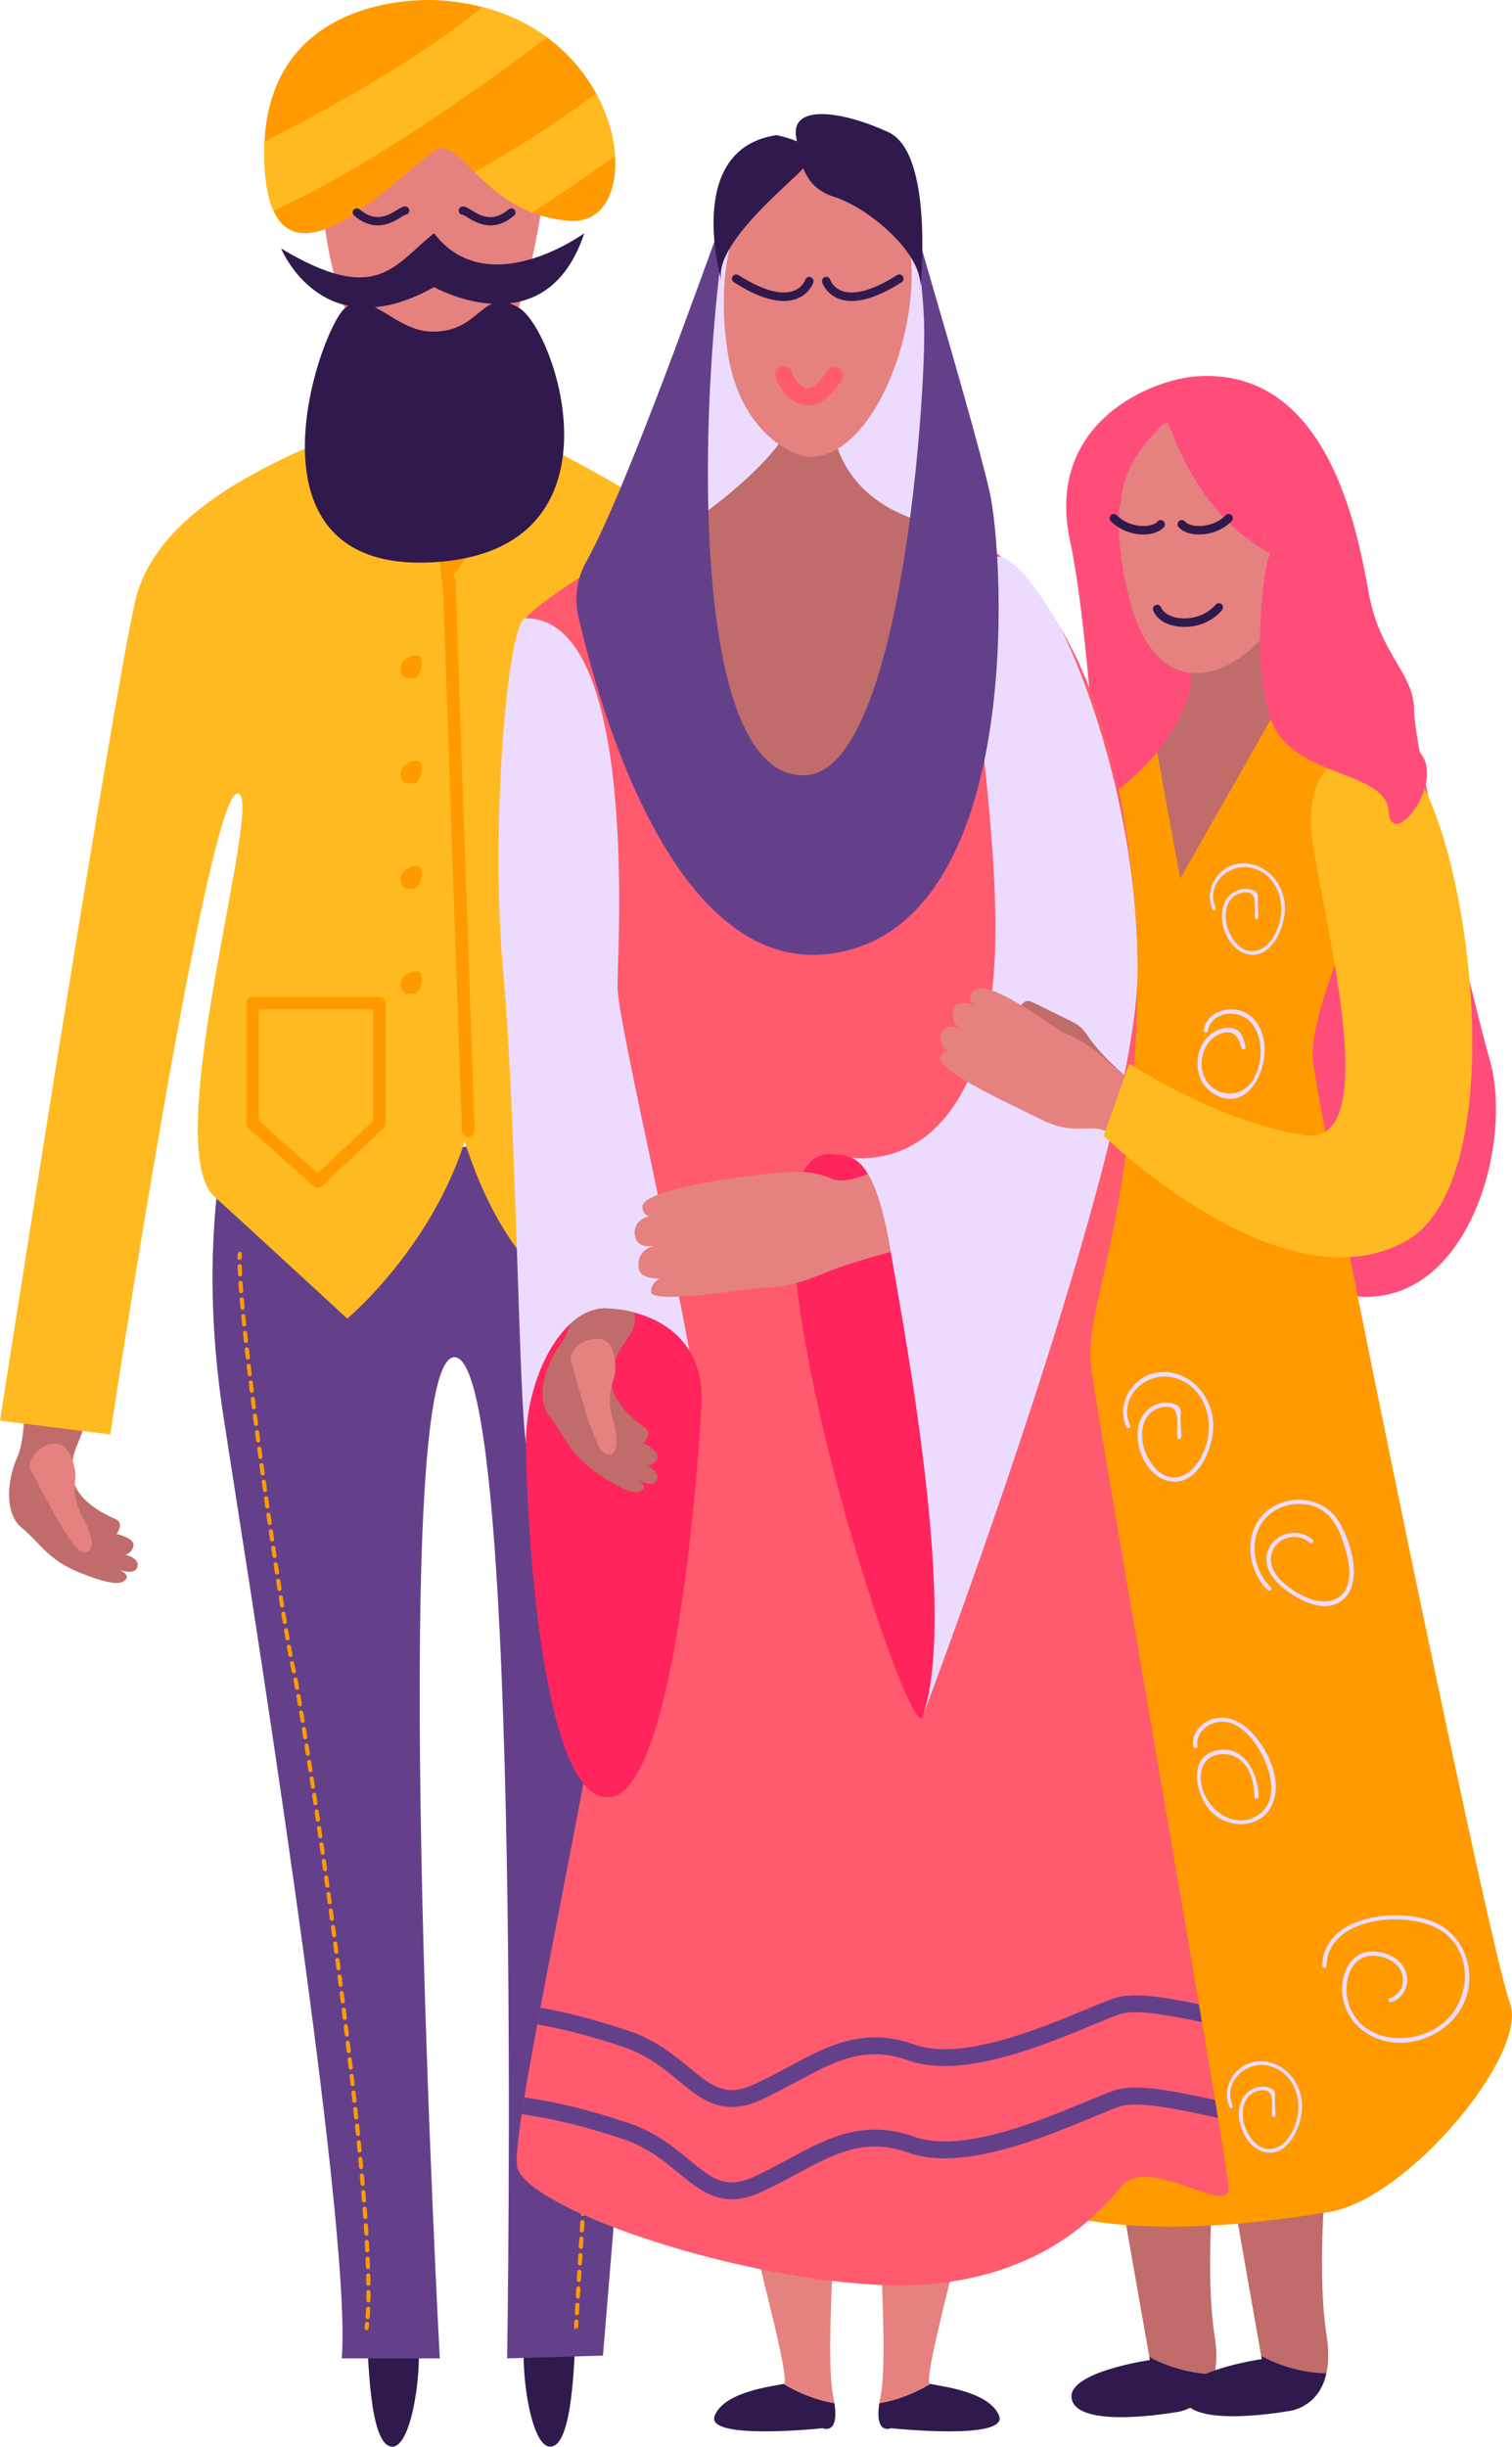 <svg xmlns="http://www.w3.org/2000/svg" width="667.9" height="1080" viewBox="0 0 667.9 1080"><g id="a"/><g id="b"><g id="c"><g id="d"><path d="M211.83 207.87 147.31 246.61 214.43 278.98 245.43 231.4 211.83 207.87z" fill="#ff9a00"/><path d="M536.57 1031.25c-4.98-31.91.73-81.48.73-81.48.0.0-46.69-6.46-41.76 21.55l12.13 68.96c7.49 4.07 17.07 7.33 28.82 7.74.96-4.36 1.16-9.85.08-16.78z" fill="#c06c6a"/><path d="M586 1030.84c-4.98-31.91.73-81.48.73-81.48.0.0-46.69-6.46-41.76 21.55l12.13 68.96c7.49 4.07 17.07 7.33 28.82 7.75.96-4.36 1.16-9.85.08-16.78z" fill="#c06c6a"/><path d="M507.93 1041.75s-38.69 5.55-34.29 18.01c4.4 12.45 45.86 4.98 45.86 4.98.0.0 13.52-.97 16.99-16.7-11.75-.42-21.33-3.68-28.82-7.74l.26 1.46z" fill="#30194c"/><path d="M528.56 166.11c-19.78 1.36-67.1 20.3-55.89 72.56 11.21 52.26 18.68 211.78 14.94 229.79-3.74 18 67.25 102.76 114.58 103.97 47.32 1.21 66-68.42 56.04-103.97-9.96-35.55-33.62-139.17-33.62-155.23s-14.94-24.11-19.93-51.22c-4.98-27.11-17.75-99.92-76.12-95.9z" fill="#ff4d79"/><path d="M549.11 310.94s46.14-3.71 61.8 19.91c15.66 23.62-34.4 108.4-30.9 137.61 3.5 29.21 78.23 393.4 86.94 415.55 8.72 22.15-44.83 86.58-79.7 92.35-34.87 5.77-118.31 16.98-154.43-16.65-36.12-33.63 49.81-437.85 43.59-472.36-6.23-34.51-13.35-129.26-5.43-133.57 36.47 4.35 42.99-46.01 78.13-42.84z" fill="#ff9a00"/><path d="M557.36 1041.33s-38.69 5.55-34.29 18.01c4.4 12.45 45.86 4.98 45.86 4.98.0.0 13.52-.97 16.99-16.7-11.75-.42-21.33-3.68-28.82-7.75l.26 1.46z" fill="#30194c"/><path d="M522.04 282.68c5.56 14.45 7.79 24.55-10.89 49.45l10.17 55.72 44.59-78.3s-9.17-29.6-3.25-55.87c5.92-26.27-40.61 28.99-40.61 28.99z" fill="#c06c6a"/><path d="M505.3 189.32s-20.48 24.99-5.69 77.63c14.79 52.63 59 28.88 75.19-13.26 16.19-42.13-20.68-80.06-69.5-64.37z" fill="#e5817f"/><path d="M515.02 183.98c8.33 22.86 20.55 46.67 47.64 61.24.0.0-25.44-43.65-23.82-61.24 1.62-17.59-30.5-18.32-23.82.0z" fill="#ff4d79"/><path d="M522.49 180.29s-27.4 17.92-27.4 43.11c0 0-20.7-28.93 6.38-43.11 27.09-14.18 21.02.0 21.02.0z" fill="#ff4d79"/><path d="M277.65 492.67c-.67.0-1.33-.24-1.86-.71l-29.42-26.17c-.6-.53-.94-1.29-.94-2.09v-54.44c0-1.55 1.26-2.8 2.8-2.8h57.26c1.55.0 2.8 1.25 2.8 2.8v54.44c0 .77-.32 1.51-.88 2.04l-27.84 26.17c-.54.51-1.23.76-1.92.76zm-26.62-30.22 26.57 23.63 25.09-23.58v-50.42h-51.66v50.38z" fill="#ff9a00"/><g><g><path d="M10.97 597.23c-.25 7.6 1.38 35.54-3.26 45.78-4.64 10.24-5.89 25.16 2.02 31.5 7.91 6.34 11.09 13.92 25.6 19.72 14.52 5.79 18.59 5.17 20.32 2.81s-3.16-4.16-3.16-4.16c0 0 6.39 2.36 7.88-.51 1.49-2.87-.73-4.97-5-6.12.0.0 2.67-.29 3.55-3.82s-7.43-5.31-7.43-5.31c0 0 3.73-4.72-.55-6.61-20.87-9.21-19.88-20.17-18.65-26.97 1.23-6.81 6.5-12.97 4.27-18.5-2.23-5.52 1.55-20.36 1.55-20.36l-27.14-7.47z" fill="#c06c6a"/><path d="M38.3 685.08c3.84-1.14 2.4-7.66-2.14-16.17-4.54-8.51-2.85-14.87-2.83-17.71.02-2.84-2.1-14.02-8.95-13.99s-13.05 7.56-10.78 11.82c2.27 4.26 12.3 23.34 14.85 26.85 2.55 3.51 6 10.34 9.84 9.19z" fill="#e5817f"/></g><path d="M161.92 1027.62c.84 13.42 1.22 51.13 10.96 52.35 9.74 1.22 14.61-40.18 10.96-52.35-3.65-12.17-22.75-13.39-21.91.0z" fill="#30194c"/><path d="M254.43 1027.62c-.84 13.42-1.22 51.13-10.96 52.35-9.74 1.22-14.61-40.18-10.96-52.35 3.65-12.17 22.75-13.39 21.91.0z" fill="#30194c"/><path d="M98.61 506.21c-3.65 22.26-8.52 62.44.0 118.44 8.52 56 57.22 355.49 52.35 416.36h43.31s-23.83-443.14 6.61-441.93c30.43 1.22 23.13 441.93 23.13 441.93l42.33-1.22s28.28-331.14 27.07-416.36c-1.22-85.22-15.83-117.23-15.83-117.23H98.61z" fill="#64408b"/><path d="M242.09 197.28l-45.16 61.15s-41.21 264.07 61.61 319.73c0 0 64.63-71.68 70.51-91.66 5.87-19.98-18.8-200.37-10.58-213.58 8.23-13.21-6.98-34.59-25.81-46.82-18.84-12.23-50.57-28.82-50.57-28.82z" fill="#ffba22"/><path d="M142.44 81.68c-.75 32.89 16 95.85 51.83 96.01 35.83.16 46.78-94.8 46.78-102.1.0-48.21-96.18-101.05-98.61 6.09z" fill="#e5817f"/><path d="M252.01 97.51c-6.41-.42-12.03-1.79-17-3.73-11.25-4.38-19.16-11.71-25.37-17.81-6.7-6.56-11.38-11.69-16.07-10.12-9.59 3.2-58.27 59.48-72.79 27.1-2.08-4.64-3.45-11.1-3.91-19.79-.2-3.73-.2-7.27-.02-10.63C119.76 3.28 176.28-.89 193.57.12c7.01.4 13.53 1.44 19.54 3.01 11.21 2.89 20.71 7.6 28.58 13.4 9.53 7.03 16.67 15.67 21.6 24.65 5.13 9.35 7.87 19.08 8.4 27.76 1.06 16.64-5.97 29.47-19.69 28.56z" fill="#ff9a00"/><path d="M191.73 102.96c-17.64 13.85-24.95 32.29-67.56 6.72.0.0 18.24 44.77 67.56 17.04.0.0 49.32 27.73 66.36-23.76.0.0-42.63 31.02-66.36.0z" fill="#30194c"/><path d="M161.92 185.68c-18.26 10.44-91.31 31.43-102.26 79.98C48.7 314.21.0 627.09.0 627.09l48.7 6.09s42.61-281 56-282.94c13.39-1.94-35.41 155.98-9.74 178.24 5.82 5.05 58.44 53.57 58.44 53.57.0.0 58.44-48.7 58.44-119.31s-17.57-214.37-17.57-214.37l-32.35-62.69z" fill="#ffba22"/><path d="M241.69 16.53c-28.72 21.59-80.7 58.66-120.91 76.42-2.08-4.64-3.45-11.1-3.91-19.79-.2-3.73-.2-7.27-.02-10.63 25.77-13.11 67.71-35.99 96.26-59.4 11.21 2.89 20.71 7.6 28.58 13.4z" fill="#ffba22"/><path d="M271.69 68.95c-11.3 8.02-23.83 16.6-36.69 24.84-11.25-4.38-19.16-11.71-25.37-17.81 18.08-10.32 37.45-22.37 53.65-34.79 5.13 9.35 7.87 19.08 8.4 27.76z" fill="#ffba22"/><path d="M191.14 146.39c-17.06.0-28-19.74-38.96-10.18-10.96 9.55-48.7 116.84 38.96 112 87.66-4.84 54.46-102.95 37.97-112.42-16.48-9.48-16.06 10.61-37.97 10.61z" fill="#30194c"/><path d="M140.37 524.27c-.65.0-1.3-.23-1.82-.69l-28.76-25.58c-.59-.52-.92-1.26-.92-2.05v-53.22c0-1.51 1.23-2.74 2.74-2.74h55.97c1.51.0 2.74 1.23 2.74 2.74v53.22c0 .76-.31 1.48-.86 1.99l-27.21 25.58c-.53.49-1.2.74-1.88.74zm-26.02-29.55 25.97 23.1 24.53-23.05v-49.29h-50.5v49.25z" fill="#ff9a00"/><path d="M186 290.58c-.27-1.01-1.28-1.46-2.25-1.27-.21.04-.43.09-.64.13-.77-.26-1.66-.05-2.12.6-1.32.49-2.53 1.23-3.3 2.47-1.12 1.79-1.06 4.4.52 5.9 1.24 1.17 2.57 1.16 3.65.57.68.49 1.61.58 2.25-.18 1.94-2.32 2.68-5.26 1.89-8.22z" fill="#ff9a00"/><path d="M186 337.08c-.27-1.01-1.28-1.46-2.25-1.28-.21.04-.43.09-.64.13-.77-.26-1.66-.04-2.12.6-1.32.49-2.53 1.23-3.3 2.47-1.12 1.78-1.06 4.4.52 5.9 1.24 1.17 2.57 1.16 3.65.57.68.49 1.61.58 2.25-.18 1.94-2.32 2.68-5.26 1.89-8.21z" fill="#ff9a00"/><path d="M186 383.57c-.27-1.01-1.28-1.46-2.25-1.28-.21.04-.43.09-.64.14-.77-.26-1.66-.05-2.12.6-1.32.49-2.53 1.23-3.3 2.47-1.12 1.79-1.06 4.4.52 5.9 1.24 1.17 2.57 1.16 3.65.57.68.49 1.61.58 2.25-.18 1.94-2.32 2.68-5.27 1.89-8.22z" fill="#ff9a00"/><path d="M186 430.07c-.27-1.01-1.28-1.46-2.25-1.28-.21.04-.43.09-.64.13-.77-.26-1.66-.05-2.12.6-1.32.49-2.53 1.23-3.3 2.47-1.12 1.79-1.06 4.4.52 5.9 1.24 1.17 2.57 1.16 3.65.57.68.49 1.61.58 2.25-.18 1.94-2.32 2.68-5.26 1.89-8.22z" fill="#ff9a00"/><path d="M105.83 556.18c-.53-.01-.93-.43-.91-.94.02-.69.05-1.32.09-1.87.04-.5.49-.86.98-.84.5.04.88.48.84.98-.04.52-.07 1.11-.09 1.77-.01.5-.42.89-.91.89z" fill="#ff9a00"/><path d="M162.42 1023.68c-.57-.04-.95-.48-.91-.98.08-1.15.15-2.36.2-3.64.02-.51.44-.91.95-.88.5.02.9.45.88.95-.05 1.3-.12 2.53-.21 3.7-.04.48-.44.85-.91.85zm.31-7.35c-.52.0-.92-.42-.91-.93.02-1.18.03-2.4.03-3.66.0-.51.41-.91.91-.91s.91.41.91.91c0 1.27-.01 2.51-.03 3.69.0.5-.42.9-.91.9zm0-7.36c-.5.0-.91-.4-.91-.9-.02-1.19-.04-2.41-.07-3.67-.01-.51.39-.92.89-.94.55.07.92.39.94.89.03 1.26.05 2.49.07 3.69.0.5-.4.92-.9.93h-.01zm-.18-7.36c-.49.0-.9-.39-.91-.88-.04-1.2-.09-2.42-.14-3.67-.02-.51.37-.93.87-.95.52.0.93.37.95.87.05 1.25.1 2.48.14 3.69.02.5-.38.93-.88.94h-.03zm-.31-7.36c-.48.0-.89-.38-.91-.87-.06-1.21-.13-2.43-.2-3.67-.03-.5.36-.93.86-.96.48-.06.94.36.96.86.07 1.25.14 2.47.2 3.68.02.51-.36.93-.87.96-.02.0-.03.0-.05.0zm-.41-7.36c-.48.0-.88-.37-.91-.86l-.24-3.67c-.03-.5.35-.94.85-.97.51-.02.94.35.97.85l.24 3.68c.03.5-.35.94-.85.97-.02.0-.04.0-.06.0zm-.49-7.35c-.47.0-.88-.37-.91-.85-.09-1.21-.18-2.43-.27-3.67-.04-.5.34-.94.84-.98.5-.04.94.34.98.84.09 1.24.18 2.46.27 3.68.04.5-.34.94-.85.98-.02.0-.04.0-.07.0zm-.55-7.34c-.47.0-.87-.36-.91-.84l-.3-3.67c-.04-.5.33-.94.83-.98.51-.03.94.33.99.83l.3 3.67c.04.5-.33.94-.84.98-.02.0-.05.0-.07.0zm-.61-7.34c-.47.0-.87-.36-.91-.83l-.32-3.67c-.04-.5.33-.95.83-.99.51-.02.95.33.99.83l.32 3.67c.04.5-.33.95-.83.99-.03.0-.05.0-.08.0zm-.65-7.34c-.47.0-.86-.36-.91-.83l-.34-3.66c-.05-.5.32-.95.82-1 .5-.03.95.32.99.82l.34 3.67c.05.5-.32.95-.83.99-.03.0-.06.0-.08.0zm-.69-7.33c-.46.0-.86-.35-.91-.83l-.36-3.66c-.05-.5.32-.95.82-1 .5-.05.95.32 1 .82l.36 3.67c.05.5-.32.95-.82 1-.03.0-.06.0-.09.0zm-.73-7.33c-.46.0-.86-.35-.91-.82l-.38-3.66c-.05-.5.31-.95.82-1 .49-.07.95.31 1 .81l.38 3.66c.05.5-.32.95-.82 1-.03.0-.06.0-.09.0zm-.76-7.32c-.46.0-.86-.35-.91-.82l-.39-3.66c-.05-.5.31-.95.81-1 .51-.04.95.31 1.01.81l.39 3.66c.05.5-.31.95-.81 1-.03.0-.07.0-.1.0zm-.79-7.32c-.46.0-.86-.35-.91-.81l-.4-3.66c-.06-.5.31-.95.81-1.01.52-.05.95.31 1.01.81l.4 3.66c.05.5-.31.95-.81 1.01-.03.0-.07.0-.1.0zm-.81-7.32c-.46.0-.85-.34-.91-.81l-.41-3.66c-.06-.5.3-.95.8-1.01.5-.06.95.3 1.01.8l.42 3.66c.06.5-.3.95-.8 1.01-.03.0-.07.0-.1.0zm-.83-7.31c-.46.0-.85-.34-.91-.81l-.43-3.66c-.06-.5.3-.95.8-1.01.52-.05.95.3 1.01.8l.43 3.66c.06.5-.3.95-.8 1.01-.04.0-.07.0-.11.0zm-.85-7.31c-.46.0-.85-.34-.91-.81l-.44-3.65c-.06-.5.3-.95.8-1.01.51-.08.95.3 1.01.8l.44 3.66c.06.5-.3.95-.8 1.01-.04.0-.07.0-.11.0zm-.88-7.31c-.46.0-.85-.34-.91-.8l-.44-3.65c-.06-.5.29-.96.79-1.02.5-.08.96.29 1.02.8l.45 3.65c.06.5-.3.96-.8 1.02-.04.0-.08.0-.11.0zm-.89-7.31c-.46.0-.85-.34-.91-.8l-.45-3.65c-.06-.5.29-.96.79-1.02.49-.07.96.29 1.02.79l.45 3.65c.06.5-.29.95-.79 1.02-.04.0-.08.0-.11.0zm-.91-7.32c-.45.0-.85-.34-.9-.8l-.46-3.66c-.06-.5.29-.96.79-1.02.5-.06.96.29 1.02.79l.46 3.66c.06.5-.29.96-.79 1.02-.04.0-.08.0-.12.0zm-.93-7.31c-.45.0-.85-.34-.91-.8l-.47-3.65c-.06-.5.29-.96.79-1.02.5-.07.96.29 1.02.79l.47 3.65c.06.5-.29.96-.79 1.02-.04.0-.08.0-.12.0zm-.94-7.29c-.45.0-.85-.34-.9-.8l-.48-3.64c-.07-.5.29-.96.79-1.03.5-.07.96.29 1.02.79l.48 3.64c.07.5-.29.96-.79 1.02-.04.0-.08.0-.12.0zm-.96-7.29c-.45.0-.84-.33-.9-.79l-.49-3.65c-.07-.5.28-.96.78-1.03.5-.09.96.28 1.03.78l.49 3.65c.07.5-.29.96-.78 1.03-.04.0-.08.0-.12.0zm-.97-7.29c-.45.0-.84-.33-.9-.79l-.49-3.65c-.07-.5.28-.96.78-1.03.5-.09.96.28 1.03.78l.49 3.65c.07.5-.28.96-.78 1.03-.04.0-.08.0-.12.0zm-.99-7.3c-.45.0-.84-.33-.9-.79l-.5-3.65c-.07-.5.28-.96.78-1.03.51-.07.96.28 1.03.78l.5 3.65c.07.5-.28.96-.78 1.03-.04.0-.08.0-.12.0zm-1-7.29c-.45.0-.84-.33-.9-.79l-.51-3.64c-.07-.5.28-.96.78-1.03.5-.07.96.28 1.03.78l.51 3.65c.07.5-.28.96-.78 1.03-.04.0-.08.0-.13.0zm-1.01-7.29c-.45.0-.84-.33-.9-.79l-.51-3.65c-.07-.5.28-.96.78-1.03.51-.07.96.28 1.03.78l.51 3.65c.07.5-.28.96-.78 1.03-.04.0-.09.0-.13.0zm-1.03-7.29c-.45.0-.84-.33-.9-.78l-.52-3.64c-.07-.5.28-.96.78-1.03.49-.06.96.27 1.03.78l.52 3.65c.07.5-.28.96-.78 1.03-.04.0-.09.0-.13.0zm-1.04-7.29c-.45.0-.84-.33-.9-.78l-.52-3.64c-.07-.5.27-.96.77-1.03.5-.06.96.28 1.03.77l.53 3.64c.07.5-.28.96-.77 1.03-.04.0-.09.0-.13.0zm-1.05-7.28c-.45.0-.84-.33-.9-.78l-.53-3.64c-.07-.5.27-.96.77-1.04.5-.06.96.27 1.04.77l.53 3.64c.07.5-.27.96-.77 1.04-.05.0-.09.0-.13.0zm-1.07-7.29c-.44.0-.83-.33-.9-.78l-.54-3.64c-.07-.5.27-.96.77-1.04.5-.08.96.27 1.04.77l.54 3.64c.07.5-.27.96-.77 1.04-.05.0-.09.01-.13.01zm-1.08-7.28c-.45.0-.83-.32-.9-.78l-.55-3.64c-.07-.5.27-.96.77-1.04.5-.08.96.27 1.04.77l.55 3.64c.07.5-.27.96-.77 1.04-.05.0-.09.01-.14.01zm-1.1-7.28c-.44.0-.83-.32-.9-.78l-.55-3.64c-.08-.5.27-.96.77-1.04.51-.08.96.27 1.04.77l.55 3.64c.08.5-.27.96-.76 1.04-.05.0-.09.01-.14.01zm-1.11-7.28c-.44.0-.83-.32-.9-.77l-.56-3.64c-.08-.5.26-.96.76-1.04.5-.07.96.27 1.04.76l.56 3.64c.08.5-.26.97-.76 1.04-.05.0-.09.01-.14.01zm-1.13-7.28c-.44.0-.83-.32-.9-.77l-.57-3.64c-.08-.5.26-.97.76-1.04.5-.07.97.26 1.04.76l.57 3.64c.08.5-.26.96-.76 1.04-.05.0-.1.01-.14.01zm-1.15-7.27c-.44.0-.83-.32-.9-.77l-.58-3.64c-.08-.5.26-.97.76-1.05.49-.08.97.26 1.05.76l.58 3.64c.08.5-.26.97-.76 1.05-.05.0-.1.01-.15.01zm-1.17-7.28c-.44.0-.83-.32-.9-.77l-.6-3.63c-.08-.5.25-.97.75-1.05.5-.09.97.26 1.05.75l.6 3.64c.08.5-.26.97-.75 1.05-.05.0-.1.01-.15.01zm-1.21-7.27c-.44.0-.82-.32-.9-.76l-.62-3.63c-.09-.5.25-.97.75-1.06.5-.08.97.25 1.05.75l.62 3.64c.08.5-.25.97-.75 1.05-.05.0-.1.01-.15.01zm-1.25-7.27c-.43.0-.82-.31-.9-.75-.24-1.35-.46-2.56-.66-3.63-.09-.5.23-.97.73-1.07.49-.09.97.23 1.07.73.2 1.07.42 2.28.67 3.64.09.5-.24.97-.74 1.06-.05.0-.11.02-.16.02zm-1.39-7.27c-.42.0-.8-.29-.89-.72-.08-.37-.15-.68-.22-.93-.17-.65-.37-1.55-.6-2.69-.1-.49.22-.98.71-1.08.49-.1.98.22 1.08.71.23 1.1.42 1.98.59 2.61.07.26.15.59.23.98.11.49-.2.98-.69 1.09-.07.02-.13.02-.2.02zm-1.52-7.24c-.43.0-.81-.31-.9-.75-.2-1.11-.42-2.32-.66-3.64-.09-.5.24-.97.74-1.06.49-.1.97.24 1.06.74.23 1.31.45 2.53.66 3.62.09.5-.23.98-.73 1.06-.06.01-.11.02-.17.02zm-1.29-7.27c-.44.0-.82-.31-.9-.76l-.62-3.64c-.08-.5.25-.97.75-1.05.49-.09.97.25 1.05.75l.61 3.63c.09.5-.25.97-.74 1.05-.05.0-.1.01-.16.01zm-1.22-7.27c-.44.0-.83-.32-.9-.77l-.59-3.64c-.08-.5.26-.97.76-1.05.5-.09.97.26 1.05.75l.59 3.64c.08.5-.26.97-.75 1.05-.05.0-.1.01-.15.01zm-1.17-7.27c-.44.0-.83-.32-.9-.77l-.58-3.64c-.08-.5.26-.96.76-1.04.5-.08.96.26 1.04.76l.58 3.63c.08.5-.26.97-.76 1.05-.05.0-.1.01-.15.01zm-1.14-7.28c-.44.0-.83-.32-.9-.77l-.56-3.64c-.08-.5.26-.96.76-1.04.5-.07.96.27 1.04.76l.56 3.64c.08.5-.26.96-.76 1.04-.05.0-.1.01-.14.01zm-1.12-7.28c-.44.0-.83-.32-.9-.77l-.55-3.64c-.07-.5.27-.96.77-1.04.49-.07.96.27 1.04.77l.55 3.64c.08.5-.27.96-.77 1.04-.05.0-.09.01-.14.01zm-1.1-7.28c-.44.0-.83-.32-.9-.78l-.54-3.64c-.07-.5.27-.96.77-1.04.5-.08.96.27 1.04.77l.54 3.64c.08.5-.27.96-.77 1.04-.05.0-.09.01-.14.01zm-1.08-7.29c-.45.0-.84-.33-.9-.78l-.54-3.64c-.07-.5.27-.96.77-1.04.5-.06.96.27 1.04.77l.54 3.64c.07.5-.27.96-.77 1.04-.05.0-.09.0-.13.0zm-1.06-7.29c-.45.0-.84-.33-.9-.78l-.53-3.65c-.07-.5.27-.96.77-1.03.51-.06.96.28 1.03.77l.53 3.64c.07.5-.27.96-.77 1.04-.05.0-.09.0-.13.0zm-1.05-7.29c-.45.0-.84-.33-.9-.78l-.52-3.65c-.07-.5.28-.96.78-1.03.49-.07.96.28 1.03.78l.52 3.65c.07.5-.28.96-.78 1.03-.04.0-.09.0-.13.0zm-1.03-7.29c-.45.0-.84-.33-.9-.79l-.51-3.65c-.07-.5.28-.96.78-1.03.5-.06.96.28 1.03.78l.51 3.65c.07.5-.28.96-.78 1.03-.04.0-.09.0-.13.0zm-1.02-7.29c-.45.0-.84-.33-.9-.79l-.5-3.65c-.07-.5.28-.96.78-1.03.5-.06.96.28 1.03.78l.5 3.65c.07.5-.28.96-.78 1.03-.04.0-.08.0-.13.0zm-1-7.31c-.45.0-.84-.33-.9-.79l-.49-3.66c-.07-.5.28-.96.78-1.03.51-.09.96.28 1.03.78l.49 3.65c.07.5-.28.96-.78 1.03-.04.0-.08.0-.12.0zm-.98-7.3c-.45.0-.84-.33-.9-.79l-.48-3.64c-.07-.5.29-.96.79-1.03.51-.07.96.29 1.02.79l.48 3.64c.07.5-.28.96-.78 1.03-.04.0-.08.0-.12.0zm-.96-7.29c-.45.0-.84-.34-.9-.8l-.47-3.65c-.06-.5.29-.96.79-1.02.48-.07.96.29 1.02.79l.47 3.65c.07.5-.29.96-.79 1.02-.04.0-.08.0-.12.0zm-.94-7.31c-.45.0-.85-.34-.91-.8l-.46-3.65c-.06-.5.29-.96.79-1.02.52-.06.96.29 1.02.79l.46 3.65c.06.5-.29.96-.79 1.02-.04.0-.08.0-.12.0zm-.92-7.31c-.45.0-.85-.34-.91-.8l-.45-3.66c-.06-.5.29-.96.8-1.02.49-.08.96.3 1.02.8l.45 3.65c.06.5-.29.96-.79 1.02-.04.0-.08.0-.11.0zm-.89-7.31c-.46.0-.85-.34-.91-.8l-.44-3.66c-.06-.5.3-.96.8-1.01.5-.06.95.3 1.01.8l.43 3.66c.06.5-.3.96-.8 1.01-.04.0-.07.0-.11.0zm-.86-7.32c-.46.0-.85-.34-.91-.81l-.42-3.66c-.06-.5.3-.95.81-1.01.5-.05.95.3 1.01.81l.42 3.66c.06.5-.3.95-.8 1.01-.04.0-.07.0-.11.0zm-.82-7.32c-.46.0-.86-.35-.91-.81l-.39-3.66c-.05-.5.31-.95.81-1 .51-.04.95.31 1 .81l.39 3.66c.05.5-.31.95-.81 1.01-.03.0-.07.0-.1.0zm-.78-7.33c-.46.0-.86-.35-.91-.82l-.37-3.67c-.05-.5.32-.95.82-1 .52-.03.95.32 1 .82l.37 3.66c.05.5-.31.95-.82 1-.03.0-.06.0-.09.0zm-.72-7.33c-.47.0-.86-.36-.91-.83-.12-1.26-.23-2.49-.33-3.68-.04-.5.33-.94.83-.99.49-.06.94.33.99.83.1 1.19.21 2.41.33 3.66.05.5-.32.95-.83.99-.03.0-.06.0-.09.0zm-.63-7.34c-.47.0-.87-.36-.91-.84-.1-1.28-.19-2.51-.26-3.69-.03-.5.35-.94.85-.97.5-.02.94.35.97.85.08 1.17.16 2.39.26 3.67.04.5-.34.94-.84.98-.02.0-.05.0-.07.0zm-.48-7.36c-.48.0-.89-.38-.91-.87-.07-1.34-.12-2.58-.14-3.71-.01-.5.39-.92.89-.94.47.0.92.39.93.89.03 1.12.08 2.35.14 3.66.02.5-.36.93-.87.96-.02.0-.03.0-.05.0z" fill="#ff9a00"/><path d="M161.92 1028.54c-.63-.08-.98-.54-.9-1.04.08-.56.16-1.16.22-1.78.06-.5.51-.86 1.01-.81.5.06.86.51.81 1.01-.07.64-.15 1.25-.23 1.84-.06.46-.46.78-.9.78z" fill="#ff9a00"/><path d="M253.76 1028.25q-.27-.29-.07-3.56c.03-.51.49-.9.97-.86.5.03.89.46.86.97-.11 1.8-.17 2.79-.17 2.87l-.91-.05-.67.63zm1.06-6.28c-.56-.03-.94-.47-.91-.97l.22-3.66c.03-.51.47-.89.97-.86.5.03.89.46.86.97l-.22 3.67c-.03.48-.43.86-.91.86zm.44-7.33c-.56-.03-.94-.46-.91-.97l.22-3.66c.03-.51.48-.9.97-.86.5.03.89.46.86.97l-.22 3.66c-.03.49-.43.86-.91.86zm.44-7.31c-.56-.03-.94-.46-.91-.97l.22-3.65c.03-.5.47-.88.97-.86.5.03.89.46.86.97l-.22 3.65c-.03.48-.43.86-.91.86zm.44-7.31c-.56-.03-.94-.47-.91-.97l.22-3.65c.03-.51.47-.9.97-.86.5.03.89.46.86.97l-.22 3.65c-.03.49-.43.86-.91.86zm.44-7.3c-.56-.03-.94-.47-.91-.97l.22-3.65c.03-.51.48-.89.97-.86.5.03.89.46.86.97l-.22 3.65c-.03.49-.43.86-.91.86zm.45-7.3c-.56-.03-.94-.46-.91-.97l.22-3.65c.03-.5.46-.89.97-.86.5.03.89.46.86.97l-.22 3.65c-.03.49-.43.86-.91.86zm.45-7.3c-.56-.03-.94-.47-.91-.97l.22-3.65c.03-.5.46-.88.97-.86.5.03.89.46.86.97l-.22 3.65c-.03.49-.43.86-.91.86zm.45-7.3c-.56-.03-.94-.46-.91-.97l.22-3.65c.03-.5.49-.9.97-.86.5.03.89.46.86.97l-.22 3.65c-.03.48-.43.86-.91.86zm.45-7.3c-.56-.03-.94-.47-.91-.97l.23-3.65c.03-.5.49-.9.97-.86.5.03.89.46.86.97l-.23 3.65c-.03.48-.43.86-.91.86zm.45-7.3c-.56-.03-.94-.47-.91-.97l.23-3.65c.03-.5.49-.9.97-.85.5.03.89.46.85.97l-.23 3.65c-.03.48-.43.86-.91.86zm.45-7.3c-.56-.03-.94-.47-.91-.97l.23-3.65c.03-.5.49-.9.97-.85.5.03.89.46.85.97l-.23 3.65c-.03.48-.43.86-.91.86zm.45-7.3c-.56-.03-.94-.46-.91-.97l.23-3.65c.03-.5.48-.9.97-.85.5.03.89.46.85.97l-.23 3.65c-.03.48-.43.86-.91.86zm.45-7.3c-.56-.03-.94-.47-.91-.97l.23-3.65c.03-.5.46-.91.97-.85.5.03.88.46.85.97l-.23 3.65c-.03.48-.43.86-.91.86zm.46-7.3c-.56-.03-.94-.47-.91-.97l.23-3.65c.03-.5.46-.89.97-.86.5.03.88.47.85.97l-.23 3.65c-.03.49-.43.86-.91.86zm.46-7.3c-.56-.03-.94-.47-.91-.97l.23-3.65c.03-.5.47-.9.97-.85.5.03.89.47.86.97l-.23 3.65c-.03.48-.43.86-.91.86zm.46-7.3c-.56-.03-.94-.47-.91-.97l.23-3.65c.03-.5.47-.91.97-.85.5.03.89.47.85.97l-.23 3.65c-.03.49-.43.86-.91.86zm.46-7.29c-.56-.03-.94-.47-.91-.97l.23-3.65c.03-.51.46-.9.97-.85.5.03.89.46.85.97l-.23 3.65c-.03.48-.43.86-.91.86zm.46-7.3c-.56-.03-.94-.47-.91-.97l.23-3.65c.03-.5.47-.9.97-.85.5.03.88.47.85.97l-.23 3.65c-.03.48-.43.86-.91.86zm.46-7.3c-.56-.03-.95-.47-.91-.97l.23-3.65c.03-.5.46-.91.97-.85.5.03.89.47.85.97l-.23 3.65c-.03.48-.43.85-.91.85zm.47-7.3c-.56-.03-.94-.47-.91-.97l.23-3.65c.03-.5.44-.9.97-.85.5.03.88.47.85.97l-.23 3.65c-.03.48-.43.85-.91.85zm.47-7.3c-.56-.03-.94-.47-.91-.97l.23-3.65c.03-.5.45-.9.97-.85.5.03.88.47.85.97l-.24 3.65c-.03.48-.43.85-.91.85zm.47-7.29c-.56-.04-.95-.47-.91-.97l.24-3.65c.03-.5.45-.9.97-.85.5.03.88.47.85.97l-.24 3.65c-.03.48-.43.85-.91.85zm.47-7.3c-.56-.03-.94-.47-.91-.97l.24-3.66c.03-.5.47-.9.97-.85.5.03.89.47.85.97l-.24 3.66c-.03.48-.43.85-.91.85zm.47-7.31c-.56-.03-.95-.47-.91-.97l.24-3.65c.03-.5.45-.9.97-.85.5.03.88.47.85.97l-.24 3.65c-.03.48-.43.85-.91.85zm.48-7.29c-.56-.04-.94-.47-.91-.98l.24-3.64c.03-.5.44-.91.97-.85.5.03.88.47.85.97l-.24 3.64c-.03.48-.43.85-.91.85zm.48-7.27c-.56-.04-.95-.47-.91-.97l.24-3.65c.03-.5.48-.9.97-.85.5.03.88.47.85.97l-.24 3.65c-.03.48-.43.85-.91.85zm.48-7.3c-.56-.04-.95-.47-.91-.97l.24-3.65c.04-.5.48-.89.97-.85.5.03.88.47.85.97l-.24 3.65c-.03.48-.43.85-.91.85zm.49-7.29c-.56-.04-.95-.47-.91-.97l.24-3.65c.03-.51.48-.9.97-.85.5.03.88.47.85.97l-.24 3.65c-.03.48-.43.85-.91.85zm.49-7.29c-.56-.04-.94-.47-.91-.97l.24-3.65c.03-.5.49-.88.97-.85.5.03.88.47.85.97l-.25 3.65c-.03.48-.43.85-.91.85zm.49-7.3c-.57-.04-.95-.47-.91-.98l.25-3.65c.03-.5.49-.88.97-.85.5.03.88.47.85.97l-.25 3.65c-.03.48-.43.85-.91.85zm.5-7.29c-.57-.04-.95-.47-.91-.98l.25-3.65c.04-.5.47-.89.97-.85.5.04.88.47.85.97l-.25 3.65c-.03.48-.43.85-.91.85zm.5-7.29c-.57-.04-.95-.47-.91-.98l.25-3.65c.04-.5.47-.9.97-.85.5.04.88.47.85.97l-.25 3.65c-.03.48-.44.85-.91.85zm.51-7.3c-.57-.04-.95-.47-.91-.98l.26-3.65c.03-.5.46-.88.97-.85.5.04.88.47.85.98l-.25 3.65c-.03.48-.43.85-.91.85zm.51-7.29c-.57-.04-.95-.47-.91-.98l.26-3.65c.03-.5.48-.89.97-.85.5.04.88.47.85.98l-.26 3.65c-.03.48-.43.85-.91.85zm.52-7.3c-.57-.04-.95-.47-.91-.98l.26-3.65c.04-.5.48-.88.98-.85.5.04.88.47.85.98l-.26 3.65c-.03.48-.43.85-.91.85zm.52-7.29c-.57-.04-.95-.48-.91-.98l.27-3.65c.04-.51.47-.87.98-.85.5.04.88.47.84.98l-.27 3.65c-.03.48-.44.85-.91.85zm.53-7.29c-.57-.04-.95-.48-.91-.98l.27-3.65c.04-.5.46-.9.98-.84.5.04.88.48.84.98l-.27 3.65c-.03.48-.44.85-.91.85zm.54-7.29c-.57-.04-.95-.48-.91-.98l.28-3.65c.04-.5.47-.88.98-.84.5.04.88.48.84.98l-.28 3.65c-.04.48-.44.85-.91.85zm.55-7.29c-.57-.04-.95-.48-.91-.98l.28-3.65c.04-.5.49-.88.98-.84.5.04.88.48.84.98l-.28 3.65c-.04.48-.44.84-.91.84zm.57-7.29c-.58-.04-.95-.48-.91-.98l.29-3.65c.04-.5.47-.86.98-.84.5.04.88.48.84.98l-.29 3.65c-.04.48-.44.84-.91.84zm.59-7.3c-.58-.04-.95-.49-.91-.99l.31-3.65c.04-.5.49-.86.99-.83.5.04.87.48.83.99l-.3 3.65c-.04.48-.44.84-.91.84zm.62-7.29c-.58-.05-.95-.49-.91-.99l.32-3.65c.05-.5.49-.86.99-.83.5.04.87.49.83.99l-.32 3.65c-.04.48-.44.83-.91.83zm.66-7.3c-.59-.05-.96-.5-.91-1l.35-3.65c.05-.5.49-.88 1-.82.5.05.87.5.82 1l-.35 3.64c-.04.47-.44.83-.91.83zm.73-7.3c-.6-.06-.96-.51-.91-1.01.15-1.38.29-2.61.43-3.67.06-.5.53-.85 1.02-.79.5.07.85.52.79 1.02-.14 1.05-.28 2.27-.43 3.64-.05.47-.45.81-.91.81zm.91-7.28c-.62-.07-.97-.53-.91-1.03.15-1.16.29-2.37.42-3.61.05-.5.49-.87 1-.81.5.05.86.5.81 1-.13 1.26-.27 2.47-.42 3.65-.06.46-.45.8-.9.8zm.78-7.26c-.59-.05-.96-.49-.91-.99.11-1.18.21-2.39.31-3.63.04-.5.47-.91.98-.84.5.04.88.48.84.98-.1 1.25-.2 2.46-.31 3.65-.04.47-.44.83-.91.83zm.57-7.28c-.57-.04-.95-.47-.91-.98.08-1.19.16-2.41.23-3.64.03-.5.44-.91.97-.86.5.03.89.46.86.96-.07 1.24-.15 2.46-.23 3.66-.03.48-.44.85-.91.85zm.43-7.29c-.55-.03-.94-.46-.91-.96.06-1.2.12-2.41.17-3.64.02-.5.47-.87.95-.87.5.02.89.45.87.95-.05 1.23-.11 2.45-.17 3.65-.02.49-.43.87-.91.87zm.32-7.3c-.54-.02-.93-.44-.91-.95l.13-3.65c.02-.51.42-.89.94-.88.5.02.9.44.88.94l-.13 3.66c-.02.49-.42.88-.91.88zm.23-7.3c-.53-.01-.93-.43-.91-.94l.09-3.65c.01-.5.45-.87.93-.89.5.01.9.43.89.93l-.09 3.66c-.01.5-.42.89-.91.89zm.16-7.31c-.52.0-.92-.42-.91-.93l.06-3.65c0-.5.35-.92.92-.9.51.0.91.42.9.93l-.05 3.66c0 .5-.42.9-.91.9zm.1-7.31c-.51.0-.92-.42-.91-.92l.02-3.65c0-.5.42-.84.92-.91.5.0.91.41.91.92l-.03 3.66c0 .5-.41.9-.91.9zm.04-7.31c-.51-.02-.91-.41-.91-.91v-3.65c0-.51.49-.93.91-.91.5.0.91.41.91.91v3.65c0 .5-.41.91-.91.91zm-.02-7.3c-.5.0-.91-.4-.91-.91l-.03-3.65c0-.5.4-.92.9-.92.51.0.92.4.92.9l.03 3.66c0 .5-.4.91-.91.92h0zm-.07-7.31c-.5.0-.91-.4-.91-.9l-.05-3.65c0-.5.39-.92.9-.93.51.0.92.4.93.9l.05 3.66c0 .5-.4.92-.9.93h-.01zm-.12-7.31c-.5.0-.9-.4-.91-.89l-.08-3.65c-.01-.5.39-.92.89-.93.47-.03.92.39.93.89l.08 3.66c.01.51-.39.92-.89.93h-.02zm-.17-7.31c-.49.0-.9-.39-.91-.89l-.11-3.65c-.02-.5.38-.93.88-.94.49.02.93.38.94.88l.11 3.66c.01.5-.38.93-.89.94h-.03zm-.23-7.3c-.49.0-.89-.39-.91-.88l-.14-3.65c-.02-.5.37-.93.88-.95.49-.04.93.37.95.87l.14 3.66c.02.5-.38.93-.88.95-.01.0-.02.0-.03.0zm-.29-7.3c-.49.0-.89-.38-.91-.87-.06-1.24-.11-2.46-.17-3.64-.02-.5.36-.93.87-.96.52-.03.93.36.96.87.06 1.19.12 2.41.17 3.65.02.5-.37.93-.87.95-.01.0-.03.0-.04.0zm-.37-7.3c-.48.0-.88-.37-.91-.86-.07-1.26-.15-2.48-.22-3.64-.03-.5.35-.94.85-.97.5-.02.94.35.97.85.08 1.17.15 2.39.22 3.65.03.5-.35.93-.86.96-.02.0-.04.0-.05.0zm-.48-7.29c-.47.0-.87-.36-.91-.84-.1-1.29-.2-2.5-.3-3.63-.05-.5.33-.95.83-.99.52-.05.95.33.99.83.1 1.13.2 2.35.3 3.66.04.5-.34.94-.84.98-.02.0-.05.0-.07.0zm-.67-7.28c-.46.0-.85-.34-.91-.81-.17-1.45-.34-2.65-.51-3.56-.09-.5.23-.97.73-1.07.51-.09.97.23 1.07.73.18.95.36 2.19.53 3.68.06.5-.3.95-.8 1.01-.03.0-.07.0-.11.0z" fill="#ff9a00"/><path d="M216.66 99.48c-4.54.0-8.23-2.3-10.48-3.69-.67-.42-1.51-.94-1.8-1.01-1.01.0-1.75-.8-1.76-1.81.0-1.01.89-1.82 1.89-1.83 1.1.0 2.14.65 3.59 1.55 3.75 2.33 9.43 5.87 16.58-.28.76-.66 1.92-.57 2.58.19s.57 1.92-.19 2.58c-3.75 3.22-7.28 4.31-10.41 4.31z" fill="#30194c"/><path d="M166.83 99.48c-3.13.0-6.66-1.09-10.41-4.31-.76-.66-.85-1.81-.19-2.58.66-.76 1.81-.85 2.58-.19 7.15 6.15 12.82 2.62 16.58.28 1.44-.9 2.49-1.55 3.57-1.55 1.02.0 1.84.83 1.83 1.84.0.97-.76 1.76-1.72 1.81-.32.11-1.11.6-1.76 1-2.25 1.4-5.94 3.7-10.48 3.7z" fill="#30194c"/><path d="M206.83 501.84c-1.5.0-2.75-1.19-2.8-2.7l-8.42-242.7c-.05-1.55 1.16-2.84 2.7-2.9 1.57-.03 2.84 1.16 2.9 2.7l8.42 242.7c.05 1.55-1.16 2.84-2.7 2.9-.03.0-.07.0-.1.0z" fill="#ff9a00"/></g><path d="M315.74 1066.21c-4.67 11.21 47.64 5.63 47.64 5.63.0.0 7.42 3.27 5.21-11.07-8.76-1.47-16.43-4.87-22.52-8.52-3.06.95-25.73 2.93-30.33 13.96z" fill="#30194c"/><path d="M368.04 973.74c-1.87-2.8-40.47-7.25-31.93 27.94 4.36 17.95 12.55 49.58 10.1 50.52 5.95 3.69 13.61 7.1 22.38 8.57-.14-.92-.32-1.9-.54-2.96-3.74-17.75 1.87-81.26.0-84.06z" fill="#e5817f"/><path d="M441.29 1066.21c4.67 11.21-47.64 5.63-47.64 5.63.0.0-7.42 3.27-5.21-11.07 8.76-1.47 16.43-4.87 22.52-8.52 3.06.95 25.73 2.93 30.32 13.96z" fill="#30194c"/><path d="M388.98 973.74c1.87-2.8 40.47-7.25 31.93 27.94-4.36 17.95-12.55 49.58-10.1 50.52-5.95 3.69-13.61 7.1-22.38 8.57.14-.92.32-1.9.54-2.96 3.74-17.75-1.87-81.26.0-84.06z" fill="#e5817f"/><path d="M542.71 965.34c.93 14.01-35.49-14.95-47.64.0-12.14 14.94-42.96 47-109.28 43.11-66.32-3.89-151.93-33.77-157.23-51.52-.8-2.71.0-11.17 1.89-23.72.36-2.32.75-4.78 1.16-7.38 1.51-9.25 3.47-20.16 5.72-32.24.45-2.41.92-4.86 1.38-7.36 16.33-86.58 45.32-224.43 38.74-254.34-9.43-42.85-50.14-350.84-45.15-358.97 4.99-8.11 63.27-43.68 80.83-47.84 17.56-4.17 101.68 6.69 101.68 6.69.0.0 80.27 10.11 87.74 189.7.0 119.82-24.28 154.38-20.55 182.4 2.6 19.5 30.56 180.25 47.62 280.85.45 2.69.9 5.32 1.33 7.9 2.17 12.7 4.11 24.3 5.77 34.32.45 2.76.9 5.4 1.31 7.9 2.78 17 4.54 28.13 4.69 30.51z" fill="#ff5a6e"/><path d="M400.5 239.31c-8.16 15.04-20.55 26.1-38.87 28.47-22.85 2.95-36.76 4.32-46.03-1.49-8.85-5.57-13.45-17.67-17.52-41.21-8.26-47.65 18.98-112.49 22.32-131.57.04-.19.06-.37.09-.56.32-1.98 1.12-4.05 2.39-6.13 5.53-9.08 19.56-18.1 38.63-19.11 19.84-1.05 32.28 9 40.11 24.04.26.49.5.99.75 1.49 2.19 7.58 5.55 19.13 9.36 32.28 2.04 12.85 2.75 26.21 3.03 38.13.56 24.08-2.48 54.01-14.25 75.66z" fill="#ecdbff"/><path d="M348.89 183.63c2.34 14.14-42.18 47.85-53.08 52.84-10.9 4.99 18.69 126.26 63.68 121.67 44.98-4.59 55.32-126.37 55.32-126.37.0.0-43.96-4.91-47.7-47.58-3.74-42.67-20.97-17.15-18.22-.56z" fill="#c06c6a"/><path d="M361.5 67.72c-28.02.0-47.71 36.59-40.16 87.25 5.6 37.64 30.62 46.71 36.28 46.74 26.3.14 46.85-48.99 44.98-84.94-1.87-35.95-26.59-49.04-41.1-49.04z" fill="#e5817f"/><path d="M232.3 272.93c-8.1.0-15.82 92.76-10.09 155.34 5.73 62.58 6.98 189.61 10.09 208.29 3.11 18.68 14.09 157.85 36.15 156.92 22.07-.93 42.06-141.97 39.54-173.73-2.53-31.76-35.22-168.13-35.22-184s9.65-162.81-40.47-162.81z" fill="#ecdbff"/><path d="M309.89 619.78c-1.04 20.54-11.21 173.65-41.46 173.65s-36.09-128.89-36.09-156.88c0-17.24 6.03-36.18 15.45-47.77 1.41-1.7 2.83-3.3 4.33-4.62 4.9-4.43 10.46-6.97 16.3-6.6 3.86.19 7.82.75 11.68 1.79 16.49 4.33 30.9 16.3 29.77 40.42z" fill="#ff245b"/><path d="M467.69 275.86c4.74 7.78 34.8 73.03 34.83 152.41s-95.24 330.15-95.24 330.15l-39.23-248.9s49.79 16.81 67.24-55.11c17.45-71.92-24.47-208.71 6.92-208.71 10.53 4.13 20.98 22.77 25.49 30.15z" fill="#ecdbff"/><path d="M407.31 758.47c-5.84 4.81-47.3-117.21-55.4-192.12-.09-.47-.09-1.04-.19-1.51-1.6-15.73-1.7-29.4.38-39.2.66-3.2 1.51-5.94 2.73-8.29 2.83-5.65 7.16-8.48 13.19-7.82 4.81.47 9.89.09 14.79 7.73.19.38.38.66.57 1.04 3.49 5.84 6.88 15.83 9.89 33.26.09.28.09.66.19 1.04.0.09.09.28.09.47 7.73 44.19 29.4 162.34 13.76 205.4z" fill="#ff245b"/><path d="M368.05 420.8c-69.53 10.73-102.84-106.32-112.55-148.6-1.87-8.15-.75-16.72 3.34-24.02 17.69-31.59 51.93-128.79 61.56-154.66 1.46-3.92 2.33-6.31 2.48-6.69-7.73 38.82-14.1 119.2-7.29 179.47 4.93 43.68 16.79 76.78 40.07 75.9 23.44-.88 37.29-52.04 44.83-102.87 6.16-41.43 8.13-82.66 7.72-96.22-.64-20.81-4.35-40.87-6.59-51.33-.6-2.8-1.1-4.91-1.4-6.16.43 1.61 1.18 4.22 2.15 7.66 2.19 7.58 5.55 19.13 9.36 32.28 9.4 32.22 21.5 74.16 25.44 91.63 6.54 28.92 15.56 190.56-69.12 203.64z" fill="#64408b"/><path d="M354.34 74.74c-3.05 4.23-39.96 33.2-35.6 49.34.0.0-17.23-58.35 24.34-64.44 26.67 6.17 11.25 15.1 11.25 15.1z" fill="#30194c"/><path d="M351.76 60.99c1.78 8.98 2.35 21.47 16.86 25.95 14.5 4.48 40.01 25.24 37.86 41.13.0.0 6.41-60.31-14.04-69.73-20.45-9.42-43.74-12.74-40.68 2.65z" fill="#30194c"/><path d="M538.03 934.83c-1.36-.28-2.73-.58-4.07-.86-15.75-3.33-32.04-6.76-39.75-4.02-3.06 1.1-7.1 2.78-11.79 4.73-21.59 8.95-57.7 23.93-80.96 15.58-19.34-6.95-32.71.26-49.63 9.38-4.86 2.62-9.88 5.31-15.36 7.86-4.97 2.3-9.3 3.27-13.21 3.27-9.47.0-16.36-5.7-23.56-11.62-6.5-5.36-13.86-11.43-24.62-15-17.63-5.85-30.6-8.89-44.63-10.95.36-2.32.75-4.78 1.16-7.38 14.38 2.07 27.7 5.21 45.82 11.23 12.09 4.02 20.38 10.84 27.03 16.33 10.03 8.28 16.08 13.26 28.84 7.34 5.29-2.45 10.22-5.1 14.96-7.66 17.09-9.21 33.23-17.92 55.71-9.85 20.53 7.38 55-6.91 75.58-15.45 4.76-1.98 8.89-3.68 12.12-4.84 9.71-3.47 26.28.02 43.83 3.74.41.09.8.17 1.21.26.45 2.76.9 5.4 1.31 7.9z" fill="#64408b"/><path d="M530.95 892.61c-14.78-3.1-29.52-5.96-36.75-3.38-3.06 1.1-7.1 2.78-11.79 4.71-21.58 8.97-57.7 23.93-80.96 15.6-19.34-6.95-32.71.26-49.63 9.38-4.86 2.62-9.88 5.31-15.36 7.86-4.97 2.3-9.3 3.27-13.21 3.27-9.47.0-16.36-5.7-23.56-11.62-6.5-5.36-13.86-11.43-24.62-15-14.72-4.88-26.19-7.81-37.75-9.85.45-2.41.92-4.86 1.38-7.36 11.84 2.09 23.59 5.1 38.72 10.11 12.09 4.02 20.38 10.83 27.03 16.33 10.03 8.28 16.08 13.26 28.84 7.34 5.29-2.45 10.2-5.1 14.96-7.66 17.09-9.21 33.23-17.9 55.71-9.84 20.55 7.38 55-6.91 75.58-15.45 4.78-1.98 8.89-3.7 12.12-4.84 8.61-3.08 22.64-.67 37.94 2.5.45 2.69.9 5.32 1.33 7.9z" fill="#64408b"/><path d="M356.85 178.84c-.4.0-.8-.02-1.2-.06-7.05-.74-11.45-7.88-12.94-11.98-.7-1.94.29-4.08 2.23-4.79 1.94-.7 4.08.3 4.79 2.24 1 2.76 3.75 6.79 6.7 7.1 2.6.28 5.77-2.42 8.98-7.57 1.09-1.75 3.4-2.28 5.15-1.19 1.75 1.09 2.28 3.4 1.19 5.15-4.6 7.38-9.61 11.11-14.91 11.11z" fill="#ff5a6e"/><path d="M376.21 132.86c-2.01.0-3.86-.31-5.56-.93-5.79-2.12-7.41-7.09-7.47-7.3-.31-.98.24-2.03 1.22-2.34.98-.31 2.03.23 2.34 1.21.06.18 1.23 3.51 5.28 4.95 3.86 1.38 11.2 1.28 24.24-7.01.87-.55 2.02-.3 2.58.58.55.87.3 2.02-.57 2.58-8.65 5.5-16.04 8.26-22.04 8.26z" fill="#30194c"/><path d="M346.23 132.86c-6 0-13.39-2.76-22.04-8.26-.87-.55-1.13-1.71-.57-2.58.55-.87 1.71-1.13 2.58-.58 13.03 8.28 20.37 8.38 24.24 7.01 4.07-1.45 5.23-4.81 5.28-4.95.32-.97 1.37-1.51 2.35-1.2.97.31 1.52 1.35 1.21 2.33-.06.21-1.69 5.18-7.48 7.3-1.7.62-3.55.93-5.56.93z" fill="#30194c"/><g><path d="M498.28 476.02c-6.07-4.99-14.48-13.48-17.77-18.73-1.56-2.49-3.57-4.61-6.2-5.93-6.71-3.36-17.53-8.74-19.1-9.33-4.31-1.61-8.21 7.59-3.31 10.2 4.9 2.61 46.37 23.79 46.37 23.79z" fill="#c06c6a"/><path d="M502.87 507.28c-6.67-2.91-13.07-9.32-20.33-9.21-7.26.11-12.99 1.03-23.25-4.23-10.26-5.26-46.99-21.5-43.87-27.58 1.56-3.04 3.84-1.87 3.84-1.87.0.0-5.89-3.5-3.16-8.82 2.73-5.32 9.36-.48 9.36-.48.0.0-7.22-3.7-3.71-10.55 1.95-3.8 8.98-.67 8.98-.67.0.0-4.13-2.24-1.27-5.94 5.73-7.76 33.47 14.29 39.93 17.61 6.46 3.31 9.71 3.54 21.44 14.36 11.73 10.82 21.25 13.78 23.53 14.95 2.28 1.17-2.11 26.52-11.5 22.42z" fill="#e5817f"/></g><path d="M610.91 330.85c-11.09 1.6-32.25.3-31.8 32.81.34 24.96 35.88 143.36-2.9 137.44-38.78-5.92-77.38-31.64-77.38-31.64l-11.3 31.86s78.55 76.91 133.35 46.59c54.8-30.32 22.28-221.72-9.96-217.07z" fill="#ffba22"/><path d="M528.56 202.71c6.84 5.5 35.48 36.22 32.22 42.51-3.25 6.29-9.56 63.5 5.34 80.76 14.9 17.26 46.03 15.9 47.28 32.15 1.25 16.25 20.58-7.08 16.38-21.28-4.2-14.2-36.31-23.25-40.05-53.27-3.74-30.01-3.57-89.12-32.38-103.3-28.8-14.18-45.22 9.22-28.8 22.42z" fill="#ff4d79"/><path d="M523.24 276.73c-1.11.0-2.22-.08-3.33-.25-5.15-.78-8.98-3.32-10.49-6.96-.4-.95.06-2.05 1.01-2.44.96-.4 2.05.06 2.44 1.01.98 2.37 3.83 4.13 7.6 4.7 5.11.78 12.2-.74 16.47-5.87.66-.79 1.84-.91 2.63-.24.79.66.9 1.84.24 2.63-3.9 4.69-10.15 7.42-16.57 7.42z" fill="#30194c"/><path d="M529.67 235.93c-.16.0-.32.0-.48.0-3.69-.09-6.81-1.28-8.55-3.26-.68-.77-.61-1.96.17-2.64.77-.68 1.95-.61 2.64.17 1.04 1.18 3.22 1.93 5.84 1.99 3.52.1 8.57-1.11 12.11-4.75.72-.74 1.9-.76 2.64-.04.74.72.76 1.9.04 2.64-3.56 3.66-9.04 5.89-14.4 5.89z" fill="#30194c"/><path d="M505.07 235.93c-5.37.0-10.85-2.23-14.4-5.89-.72-.74-.7-1.92.04-2.64.74-.72 1.92-.7 2.64.04 3.54 3.64 8.58 4.85 12.11 4.75 2.62-.06 4.8-.81 5.84-1.99.68-.78 1.86-.85 2.64-.17.77.68.85 1.86.17 2.64-1.74 1.98-4.86 3.17-8.56 3.26-.16.0-.32.0-.47.0z" fill="#30194c"/><path d="M633.33 848.39c-15.99-6.54-48.6-3.11-49.25 19.33-.03 1.2 1.83 1.2 1.87.0.61-21.27 33.41-24.1 48.09-16.98 16.06 7.79 16.93 29.66 4.7 41.15-12.35 11.59-36.75 11.02-42.89-7.1-2.96-8.74.11-22.23 11.57-21.45 4.78.33 10.21 2.86 11.87 7.7 1.51 4.4-.72 9.62-5.29 10.89-1.16.32-.67 2.13.5 1.8 5.95-1.66 8.68-8.67 6.18-14.2-2.69-5.95-10.21-8.78-16.39-7.99-7.48.95-11.22 8.85-11.44 15.71-.26 8.02 3.84 15.65 10.52 20.02 13.72 8.96 32.74 3.67 41.43-9.72 8.71-13.43 3.7-32.95-11.48-39.16z" fill="#ecdbff"/><path d="M552.16 763.97c-4.33-4.24-10.34-7.13-16.42-5.21-5.26 1.66-9.41 6.3-8.68 11.99.15 1.18 2.02 1.19 1.87.0-.83-6.51 5.68-11.18 11.77-10.75 6.52.47 11.63 6.19 14.92 11.3 5.52 8.57 10.5 24.49-1.13 30.63-12.53 6.61-26.62-8.2-23.67-20.77 1.65-7.01 10.1-8.55 15.68-5.22 5.77 3.45 7.51 10.89 7.57 17.12.01 1.2 1.88 1.2 1.87.0-.1-10.42-6.63-23.56-19.15-20.27-12.22 3.21-8.52 19.5-2.13 26.52 7.42 8.15 22.06 8.33 27.17-2.48 5.06-10.72-1.9-25.26-9.66-32.85z" fill="#ecdbff"/><path d="M591.3 671.44c-6.42-10.23-20.54-12.26-30.29-5.49-12.02 8.34-10.85 26.49-.97 35.94.87.83 2.19-.49 1.32-1.32-9.34-8.93-10.32-26.28 1.57-33.64 4.91-3.04 11.22-3.91 16.76-2.27 7.37 2.19 11.23 8.62 13.48 15.57 1.87 5.77 3.89 12.61 2.31 18.65-2.29 8.77-11.17 9.44-18.26 6.29-5.67-2.52-14.04-7.92-15.55-14.36-2.31-9.86 9.37-16.2 16.89-9.86.91.77 2.24-.55 1.32-1.32-9.26-7.79-23.94.68-19.68 12.82 2.13 6.06 9.34 10.98 14.84 13.75 4.99 2.51 11.39 4.18 16.53 1.11 11.5-6.88 5.25-27.08-.27-35.86z" fill="#ecdbff"/><path d="M514.28 605.63c-12.42-.35-21.83 12.87-16.72 24.36.49 1.1 2.1.15 1.61-.94-5.48-12.35 7.27-24.04 19.35-20.93 12.95 3.34 17.88 17.58 14.33 29.5-1.73 5.81-5.74 12.8-12.14 14.28-7.5 1.74-13.04-5.73-15.13-11.95-2.25-6.7-1.4-15.72 6.26-18.38 2.78-.97 6.6-1.08 7.65 2.04.99 2.92.35 7.6.49 10.67.05 1.2 1.92 1.2 1.87.0l-.32-7.12c-.07-1.57.36-4.03-.26-5.46-.63-1.45-2.83-2.11-4.29-2.39-4.43-.86-9.34 1.41-11.89 5.06-6.46 9.21-.15 26.85 11.03 29.36 12.85 2.89 19.91-14.47 19.82-24.51-.12-12.1-9.05-23.25-21.64-23.6z" fill="#ecdbff"/><path d="M549.56 381.09c-10.36-.29-18.21 10.73-13.95 20.32.41.91 1.75.12 1.35-.79-4.58-10.3 6.07-20.06 16.14-17.46 10.81 2.79 14.92 14.67 11.95 24.61-1.45 4.84-4.79 10.68-10.13 11.91-6.26 1.45-10.88-4.78-12.62-9.97-1.88-5.59-1.17-13.12 5.22-15.33 2.32-.81 5.51-.9 6.39 1.7.82 2.43.29 6.34.41 8.9.05 1 1.6 1 1.56.0l-.27-5.94c-.06-1.31.3-3.37-.22-4.56-.53-1.21-2.36-1.76-3.58-2-3.69-.72-7.79 1.18-9.92 4.22-5.39 7.69-.13 22.4 9.2 24.5 10.72 2.41 16.61-12.07 16.53-20.44-.1-10.09-7.55-19.39-18.06-19.69z" fill="#ecdbff"/><path d="M557.12 909.85c-10.36-.29-18.21 10.73-13.95 20.32.41.91 1.75.12 1.35-.79-4.57-10.3 6.07-20.06 16.14-17.46 10.81 2.79 14.92 14.67 11.95 24.61-1.45 4.84-4.79 10.68-10.13 11.91-6.26 1.45-10.88-4.78-12.62-9.97-1.88-5.59-1.17-13.12 5.22-15.34 2.32-.81 5.51-.9 6.38 1.7.82 2.43.29 6.34.41 8.9.05 1 1.6 1 1.56.0l-.27-5.94c-.06-1.31.3-3.37-.22-4.56-.53-1.21-2.36-1.76-3.58-2-3.69-.72-7.79 1.18-9.92 4.22-5.39 7.69-.13 22.4 9.2 24.5 10.72 2.41 16.61-12.07 16.53-20.44-.1-10.09-7.55-19.39-18.06-19.69z" fill="#ecdbff"/><path d="M551.28 447.67c-6.74-4.51-18.06-1.73-19.54 6.93-.2 1.18 1.6 1.68 1.8.5 1.45-8.51 13.04-9.83 18.49-4.36 6.41 6.44 5.95 18.41 1.54 25.81-5.94 9.98-20.29 7.15-22.51-4.13-.99-5.04.82-11.16 4.92-14.35 1.69-1.31 3.7-2.26 5.87-2.4 4.14-.26 5.66 3.41 6.53 6.9.29 1.17 2.09.67 1.8-.5-1-4.03-1.65-7.53-6.31-8.26-3.93-.61-8.28 1.49-10.85 4.41-5.91 6.74-5.47 18.52 2.06 23.84 19.4 13.71 32.38-23.58 16.21-34.4z" fill="#ecdbff"/><path d="M393.46 552.6c-10.08 2.73-21.48 6.12-29.4 9.42-5.09 2.07-8.95 3.49-12.15 4.33-6.88 1.98-10.27 1.6-15.73 2.17-8.1.75-47.96 7.07-48.52 1.88-.47-3.58 3.58-6.03 3.58-6.03.0.0-8.57.38-9.14-4.62-.85-7.35 4.81-9.33 6.97-9.8-2.26.38-8.01.75-8.67-4.9-.75-6.5 5.65-8.1 6.6-8.29-.57.0-2.83-.19-3.2-3.77-.94-8.1 44.28-13.76 57-15.08 5.75-.57 10.18-.75 14.04-.57 4.71.28 8.57 1.22 12.72 3.02 3.96 1.79 9.89.0 15.83-2.07 3.49 5.84 6.88 15.83 9.89 33.26.09.28.09.66.19 1.04z" fill="#e5817f"/><path d="M289.53 654.17c-1.7 2.07-5.94.0-7.44-.94 1.13.94 3.49 3.02 1.7 4.52-2.26 1.98-6.41 1.7-19.69-7.26-13.19-8.95-14.79-17.15-21.29-25.25-6.5-8.1-1.98-22.71 4.9-31.94 1.6-2.17 3.11-5.37 4.43-9.14 4.9-4.43 10.46-6.97 16.3-6.6 3.86.19 7.82.75 11.68 1.79.19.85.19 1.6.28 2.26 1.04 6.03-5.56 11.02-8.29 17.62-.19.38-.38.85-.47 1.32-1.22 2.92-2.17 6.6-1.41 10.84 1.04 5.37 4.81 11.68 14.7 18.84 3.86 2.83-.94 6.69-.94 6.69.0.0 7.91 3.67 6.31 6.97-1.7 3.3-4.43 3.02-4.43 3.02 4.05 2.07 5.75 4.71 3.67 7.26z" fill="#c06c6a"/><path d="M269.07 642.03c4.09-.31 4.07-7.13 1.39-16.63s.39-15.48 1.03-18.31c.64-2.83.96-14.47-5.89-15.93-6.85-1.46-14.69 4.71-13.35 9.46 1.34 4.75 7.2 26.01 8.98 30.07 1.78 4.06 3.75 11.64 7.83 11.33z" fill="#e5817f"/></g></g></g></svg>